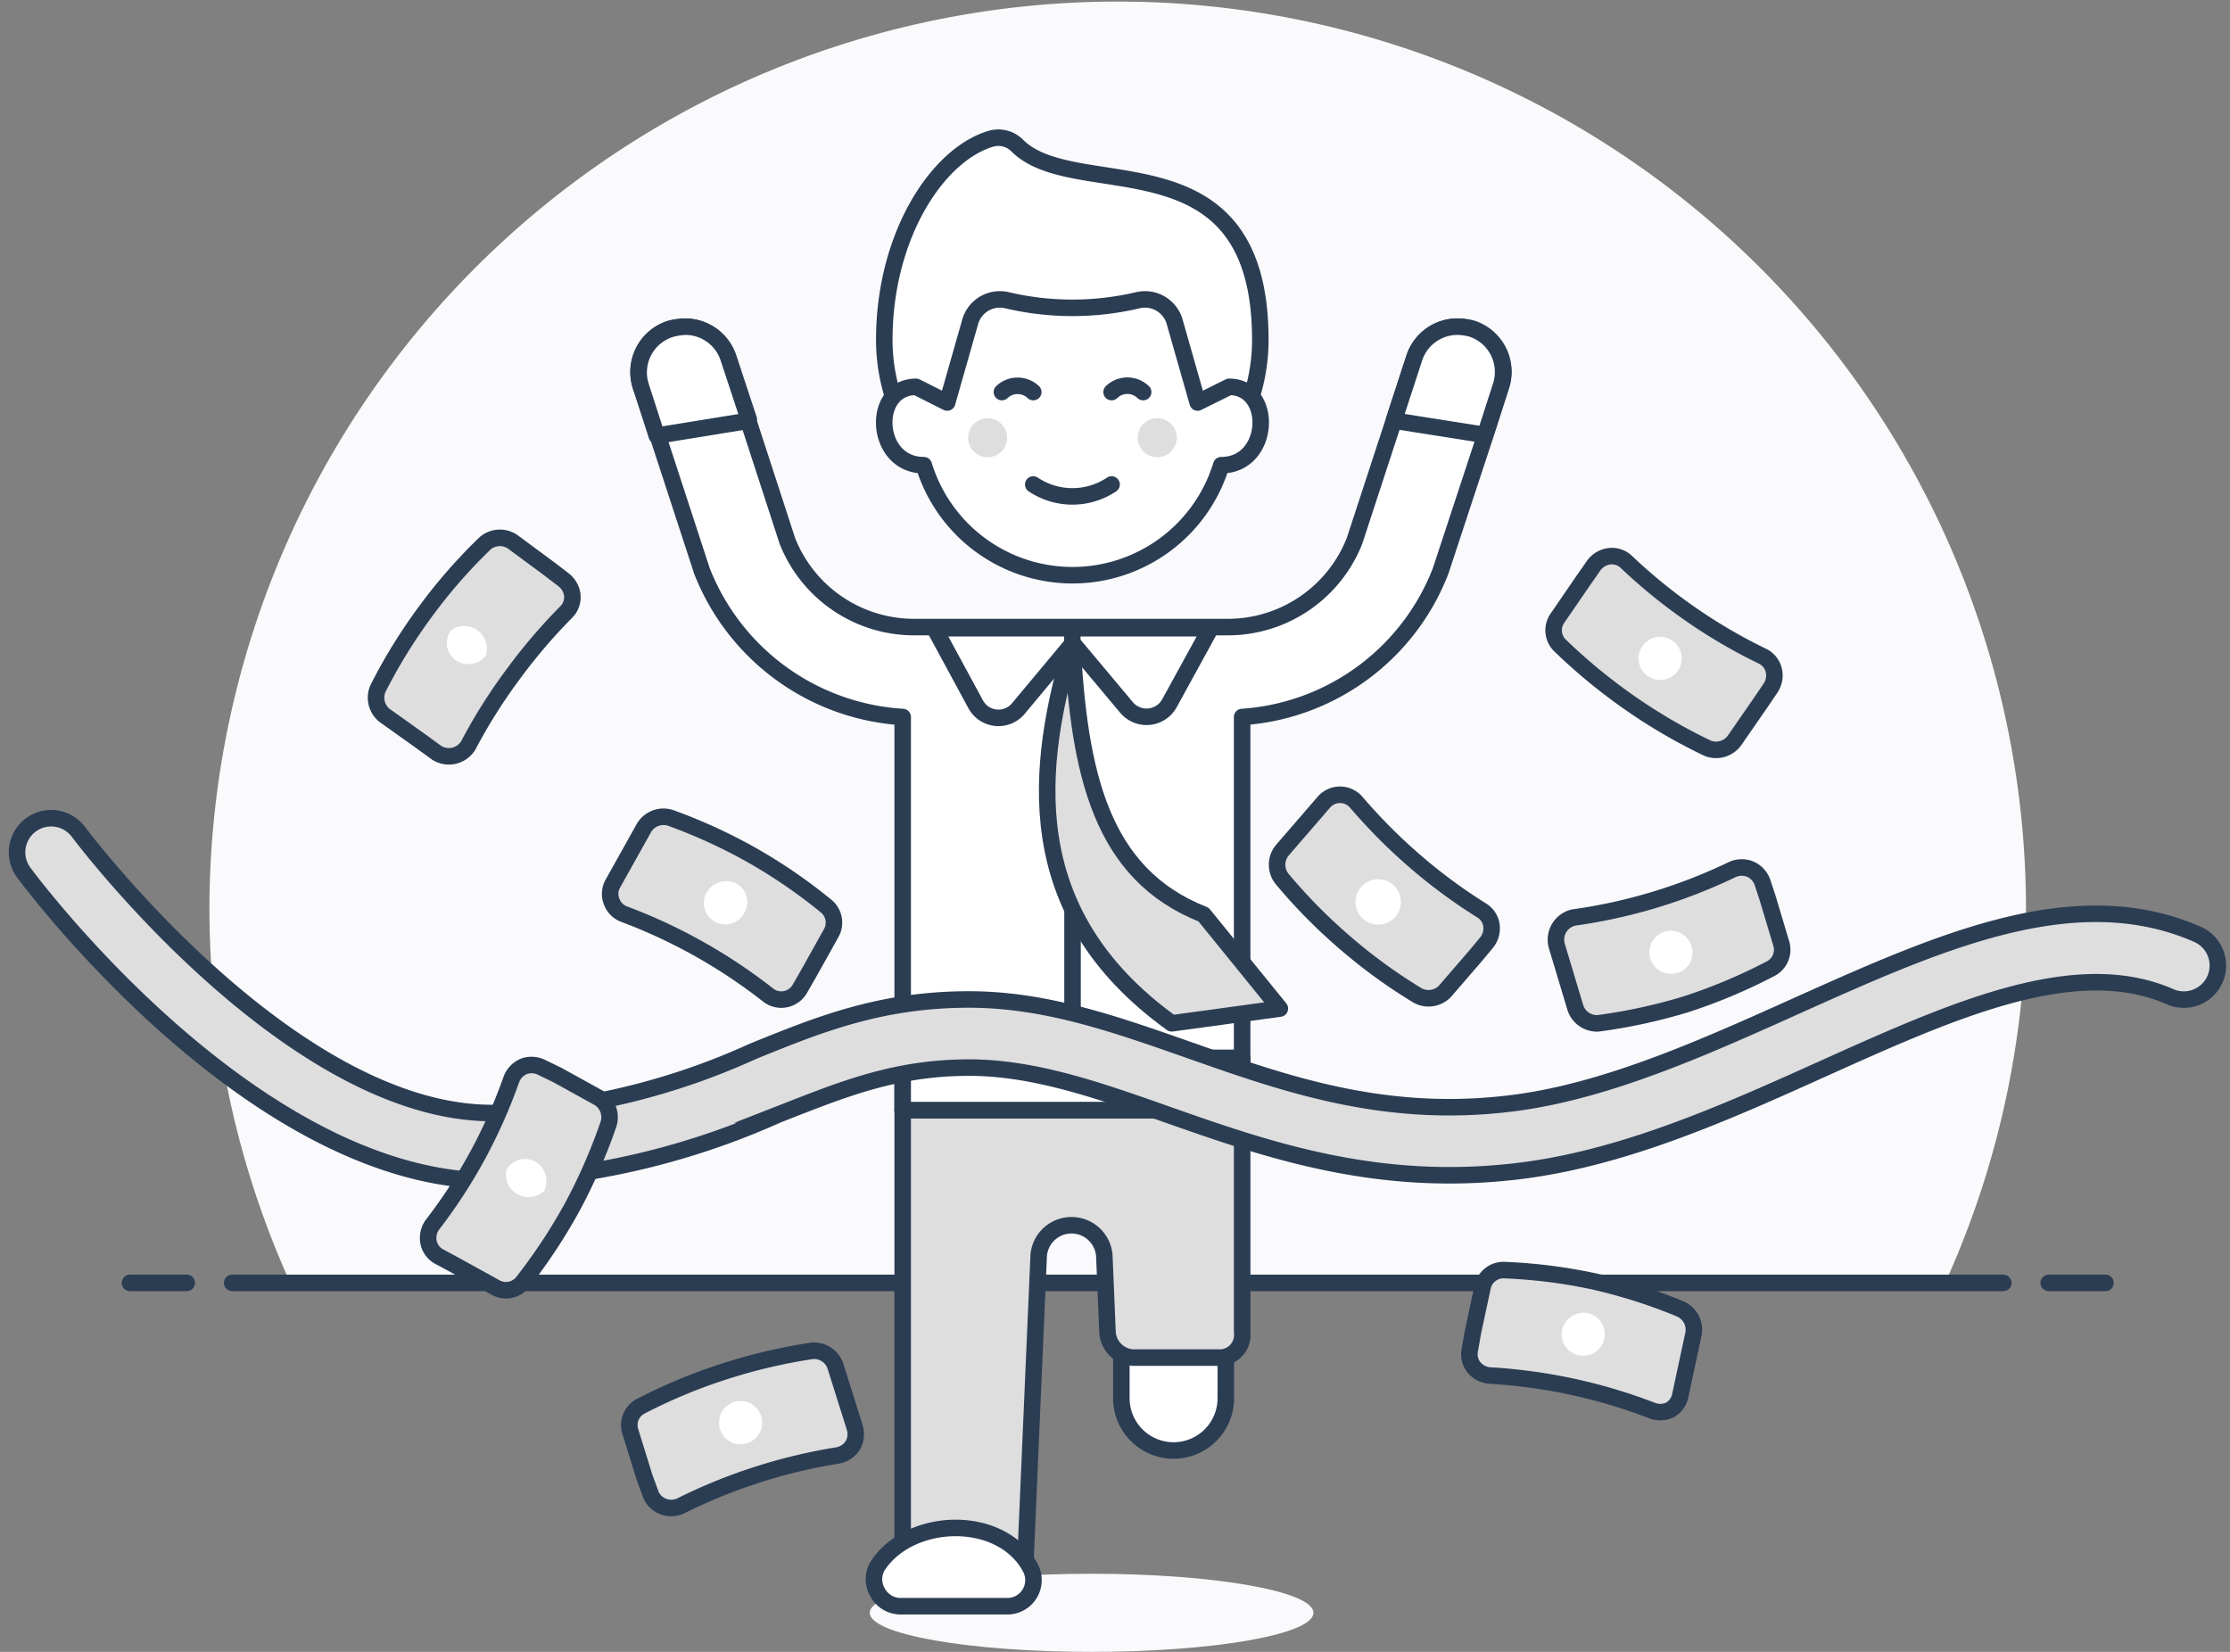 <svg width="135" height="100" fill="none" xmlns="http://www.w3.org/2000/svg"><rect width="100%" height="100%" fill="#808080" stroke="none"/><path d="M122.651 54.98a54.987 54.987 0 00-109.96-1.134 54.986 54.986 0 004.882 23.816h100.184a54.784 54.784 0 004.894-22.682z" fill="#FAFAFD"/><path d="M14.054 77.662h107.222M7.868 77.662h3.437M124.025 77.662h3.437" stroke="#2B3D53" stroke-linecap="round" stroke-linejoin="round"/><path d="M88.986 81.704a1.265 1.265 0 00.233 1.058 1.376 1.376 0 00.963.509c3.35.192 6.652.901 9.787 2.103a1.376 1.376 0 001.086 0 1.279 1.279 0 00.66-.866l.22-1.031.591-2.75a1.375 1.375 0 00-.797-1.485 32.524 32.524 0 00-5.197-1.662 31.93 31.93 0 00-5.402-.688 1.292 1.292 0 00-1.375 1.017l-.59 2.75-.18 1.044z" fill="#DEDEDE" stroke="#2B3D53" stroke-linejoin="round"/><path d="M94.566 80.494a1.375 1.375 0 011.553-1.004 1.306 1.306 0 11-1.553 1.004z" fill="#fff"/><path d="M39.36 90.364a1.292 1.292 0 00.73.81 1.374 1.374 0 001.1 0 32.234 32.234 0 014.646-1.896 32.673 32.673 0 014.88-1.169 1.375 1.375 0 00.907-.605 1.375 1.375 0 00.123-1.086l-.316-1.003-.866-2.75a1.375 1.375 0 00-1.374-.893 33.488 33.488 0 00-5.293 1.237 32.555 32.555 0 00-5.1 2.117 1.279 1.279 0 00-.632 1.554l.852 2.749.344.935z" fill="#DEDEDE" stroke="#2B3D53" stroke-linejoin="round"/><path d="M43.595 86.529a1.306 1.306 0 111.636.838 1.278 1.278 0 01-1.636-.838z" fill="#fff"/><path d="M26.425 45.564a1.375 1.375 0 001.925-.44 32.464 32.464 0 012.68-4.261 33.535 33.535 0 013.23-3.794 1.264 1.264 0 00.222-1.545 1.374 1.374 0 00-.359-.42l-.825-.633-2.268-1.677a1.374 1.374 0 00-1.677.11 32.132 32.132 0 00-3.601 4.124 32.603 32.603 0 00-2.86 4.632 1.375 1.375 0 00.372 1.636l2.254 1.608.907.66z" fill="#DEDEDE" stroke="#2B3D53" stroke-linejoin="round"/><path d="M27.58 39.97a1.293 1.293 0 01-.275-1.815 1.375 1.375 0 012.103 1.553 1.374 1.374 0 01-1.828.261z" fill="#fff"/><path d="M74.208 84.59a3.162 3.162 0 11-6.323 0v-3.945h6.323v3.945z" fill="#fff" stroke="#2B3D53" stroke-linecap="round" stroke-linejoin="round"/><path d="M66.853 75.999l.193 4.646a1.636 1.636 0 001.58 1.54h5.114a1.375 1.375 0 001.458-1.54V67.201H54.647v28.771h7.368L62.88 76a1.993 1.993 0 013.972 0z" fill="#DEDEDE"/><path d="M90.868 23.391l-1.003 3.12-2.653 8.056a13.884 13.884 0 01-12.015 8.839v23.795h-20.55V43.406a13.966 13.966 0 01-12.152-8.839l-2.626-8.042-1.072-3.134a2.748 2.748 0 011.76-3.491c.287-.076.582-.118.88-.124a2.75 2.75 0 012.611 1.897l1.223 3.711 2.392 7.355a8.249 8.249 0 007.698 5.223h18.943a8.248 8.248 0 007.698-5.223l2.406-7.355 1.21-3.711a2.749 2.749 0 012.666-1.897c.288.005.574.047.852.124a2.75 2.75 0 011.732 3.491z" fill="#fff"/><path d="M90.868 23.391l-1.003 3.12-2.653 8.056a13.884 13.884 0 01-12.015 8.839v23.795h-20.55V43.406a13.966 13.966 0 01-12.152-8.839l-2.626-8.042-1.072-3.134a2.748 2.748 0 011.76-3.491c.287-.076.582-.118.88-.124a2.75 2.75 0 012.611 1.897l1.223 3.711 2.392 7.355a8.249 8.249 0 007.698 5.223h18.943a8.248 8.248 0 007.698-5.223l2.406-7.355 1.21-3.711a2.749 2.749 0 012.666-1.897c.288.005.574.047.852.124a2.75 2.75 0 011.732 3.491z" stroke="#2B3D53" stroke-linecap="round" stroke-linejoin="round"/><path d="M66.084 100c7.417 0 13.43-1.059 13.43-2.364 0-1.306-6.013-2.365-13.43-2.365s-13.43 1.059-13.43 2.365c0 1.305 6.013 2.364 13.43 2.364z" fill="#FAFAFD"/><path d="M73.287 38.031l-2.488 4.537a1.582 1.582 0 01-2.612.247l-3.272-3.904v-.88h8.372zM64.915 38.031v.949l-3.258 3.904a1.567 1.567 0 01-2.598-.261l-2.488-4.592h8.344z" fill="#fff" stroke="#2B3D53" stroke-linecap="round" stroke-linejoin="round"/><path d="M64.929 38.91v28.291" stroke="#2B3D53" stroke-linecap="round" stroke-linejoin="round"/><path d="M64.916 38.91c-2.172 7.369-3.354 16.29 6.02 23.04l6.544-.894-4.619-5.69c-6.227-2.447-7.533-8.578-7.945-16.455z" fill="#DEDEDE" stroke="#2B3D53" stroke-linecap="round" stroke-linejoin="round"/><path d="M89.095 19.9a3.454 3.454 0 00-.852-.124 2.75 2.75 0 00-2.626 1.897l-1.21 3.711v.083l5.499.866.948-2.942a2.75 2.75 0 00-1.76-3.491zM45.327 25.384l-1.224-3.711a2.75 2.75 0 00-2.557-1.897 3.766 3.766 0 00-.88.124 2.748 2.748 0 00-1.869 3.491l.962 2.983 5.499-.893.069-.097z" fill="#fff" stroke="#2B3D53" stroke-linecap="round" stroke-linejoin="round"/><path d="M66.853 75.999l.193 4.646a1.636 1.636 0 001.58 1.54h5.114a1.375 1.375 0 001.458-1.54V67.201H54.647v28.771h7.368L62.88 76a1.993 1.993 0 013.972 0z" stroke="#2B3D53" stroke-linecap="round" stroke-linejoin="round"/><path d="M53.134 94.79a1.568 1.568 0 000 1.622 1.582 1.582 0 001.375.825h6.502a1.58 1.58 0 001.375-2.31c-1.732-3.285-7.272-3.147-9.252-.137zM75.198 64.04H54.647V67.2h20.55v-3.162z" fill="#fff" stroke="#2B3D53" stroke-linecap="round" stroke-linejoin="round"/><path d="M76.297 20.573a11.382 11.382 0 01-22.764 0c0-6.296 3.217-11.23 6.475-12.179a1.608 1.608 0 011.567.412c3.532 3.56 14.722-.88 14.722 11.767z" fill="#fff"/><path d="M76.297 20.573a11.382 11.382 0 01-22.764 0c0-6.296 3.217-11.23 6.475-12.179a1.608 1.608 0 011.567.412c3.532 3.56 14.722-.88 14.722 11.767z" stroke="#2B3D53" stroke-linecap="round" stroke-linejoin="round"/><path d="M74.414 23.419l-1.91.948-1.375-4.825a1.87 1.87 0 00-2.213-1.374c-2.626.623-5.361.623-7.987 0a1.87 1.87 0 00-2.213 1.374l-1.375 4.825-1.883-.948c-2.75 0-2.53 4.742.467 4.742a9.416 9.416 0 0018.008 0c2.997 0 3.19-4.742.481-4.742z" fill="#fff" stroke="#2B3D53" stroke-linecap="round" stroke-linejoin="round"/><path d="M59.788 27.68a1.182 1.182 0 100-2.364 1.182 1.182 0 000 2.364zM70.057 27.68a1.182 1.182 0 100-2.364 1.182 1.182 0 000 2.364z" fill="#DEDEDE"/><path d="M62.551 29.33a4.262 4.262 0 004.742 0M69.204 23.735a1.375 1.375 0 00-1.91 0M62.551 23.735a1.375 1.375 0 00-1.897 0" stroke="#2B3D53" stroke-linecap="round" stroke-linejoin="round"/><path d="M30.66 71.476h-.853c-14.379.028-27.836-17.925-28.4-18.695a2.064 2.064 0 013.313-2.46c.124.178 12.798 17.059 25.073 17.059h.646a42.038 42.038 0 0015.121-3.726c3.987-1.622 7.74-3.148 13.1-3.148 4.647 0 8.867 1.499 13.335 3.066 5.966 2.103 12.124 4.275 20.056 3.148 5.498-.797 11.176-3.34 16.647-5.801 8.701-3.904 16.921-7.602 24.331-4.358a2.064 2.064 0 011.065 2.715 2.064 2.064 0 01-2.715 1.066c-5.732-2.516-13.141.81-20.991 4.343-5.732 2.585-11.657 5.238-17.76 6.117-8.921 1.265-15.863-1.182-21.994-3.34-4.124-1.457-8.028-2.832-11.973-2.832-4.55 0-7.794 1.375-11.561 2.846a46.3 46.3 0 01-16.44 4z" fill="#DEDEDE" stroke="#2B3D53" stroke-miterlimit="10"/><path d="M32.818 64.63a1.376 1.376 0 00-1.086-.082 1.376 1.376 0 00-.77.784 32.246 32.246 0 01-2.035 4.59 31.614 31.614 0 01-2.749 4.221 1.374 1.374 0 00-.234 1.072 1.277 1.277 0 00.66.866l.921.495 2.488 1.375a1.292 1.292 0 001.636-.344 33.436 33.436 0 003.024-4.591 33.84 33.84 0 002.172-4.99 1.374 1.374 0 00-.605-1.567l-2.488-1.375-.934-.454z" fill="#DEDEDE" stroke="#2B3D53" stroke-linejoin="round"/><path d="M32.405 70.322a1.375 1.375 0 01.536 1.773 1.374 1.374 0 01-2.295-1.251 1.292 1.292 0 011.76-.522z" fill="#fff"/><path d="M37.106 53.482a1.252 1.252 0 00-.082 1.086 1.265 1.265 0 00.756.77 32.784 32.784 0 018.73 4.907 1.292 1.292 0 001.91-.384l.522-.908 1.375-2.46a1.292 1.292 0 00-.316-1.65 32.266 32.266 0 00-4.468-3.065 32.602 32.602 0 00-4.949-2.268 1.375 1.375 0 00-1.58.577l-1.375 2.46-.523.935z" fill="#DEDEDE" stroke="#2B3D53" stroke-linejoin="round"/><path d="M42.798 53.99a1.375 1.375 0 011.773-.508 1.29 1.29 0 01.495 1.773 1.299 1.299 0 11-2.268-1.264z" fill="#fff"/><path d="M107.199 41.633a1.364 1.364 0 00.179-1.072 1.273 1.273 0 00-.687-.839 32.033 32.033 0 01-4.33-2.53 32.76 32.76 0 01-3.904-3.175 1.279 1.279 0 00-1.031-.343 1.374 1.374 0 00-.935.55l-.605.866-1.594 2.323a1.278 1.278 0 00.15 1.663 34.355 34.355 0 004.207 3.464 33.24 33.24 0 004.715 2.75 1.375 1.375 0 001.622-.44l1.609-2.324.604-.893z" fill="#DEDEDE" stroke="#2B3D53" stroke-linejoin="round"/><path d="M101.577 40.602a1.309 1.309 0 01-2.013.166 1.307 1.307 0 112.013-.166z" fill="#fff"/><path d="M89.989 57.07a1.374 1.374 0 00.302-1.045 1.263 1.263 0 00-.59-.907 32.201 32.201 0 01-4.042-2.983 33.338 33.338 0 01-3.547-3.56 1.292 1.292 0 00-1.98 0l-.687.797-1.842 2.13a1.375 1.375 0 000 1.691 32.658 32.658 0 003.808 3.863 32.295 32.295 0 004.4 3.203 1.375 1.375 0 001.649-.233l1.842-2.131.687-.825z" fill="#DEDEDE" stroke="#2B3D53" stroke-linejoin="round"/><path d="M84.517 55.448a1.374 1.374 0 11-2.167-1.69 1.374 1.374 0 012.168 1.69z" fill="#fff"/><path d="M106.705 53.44a1.372 1.372 0 00-.715-.81 1.378 1.378 0 00-1.1 0 32.408 32.408 0 01-9.622 2.914 1.375 1.375 0 00-1.018 1.732l.303 1.004.825 2.749a1.375 1.375 0 001.374.921c1.802-.24 3.581-.626 5.32-1.155a33.111 33.111 0 005.1-2.144 1.292 1.292 0 00.66-1.54l-.825-2.75-.302-.92z" fill="#DEDEDE" stroke="#2B3D53" stroke-linejoin="round"/><path d="M102.402 57.276a1.277 1.277 0 01-.414 1.388 1.28 1.28 0 01-.452.234 1.308 1.308 0 01-1.537-1.863 1.301 1.301 0 011.282-.684 1.309 1.309 0 011.121.925z" fill="#fff"/></svg>
